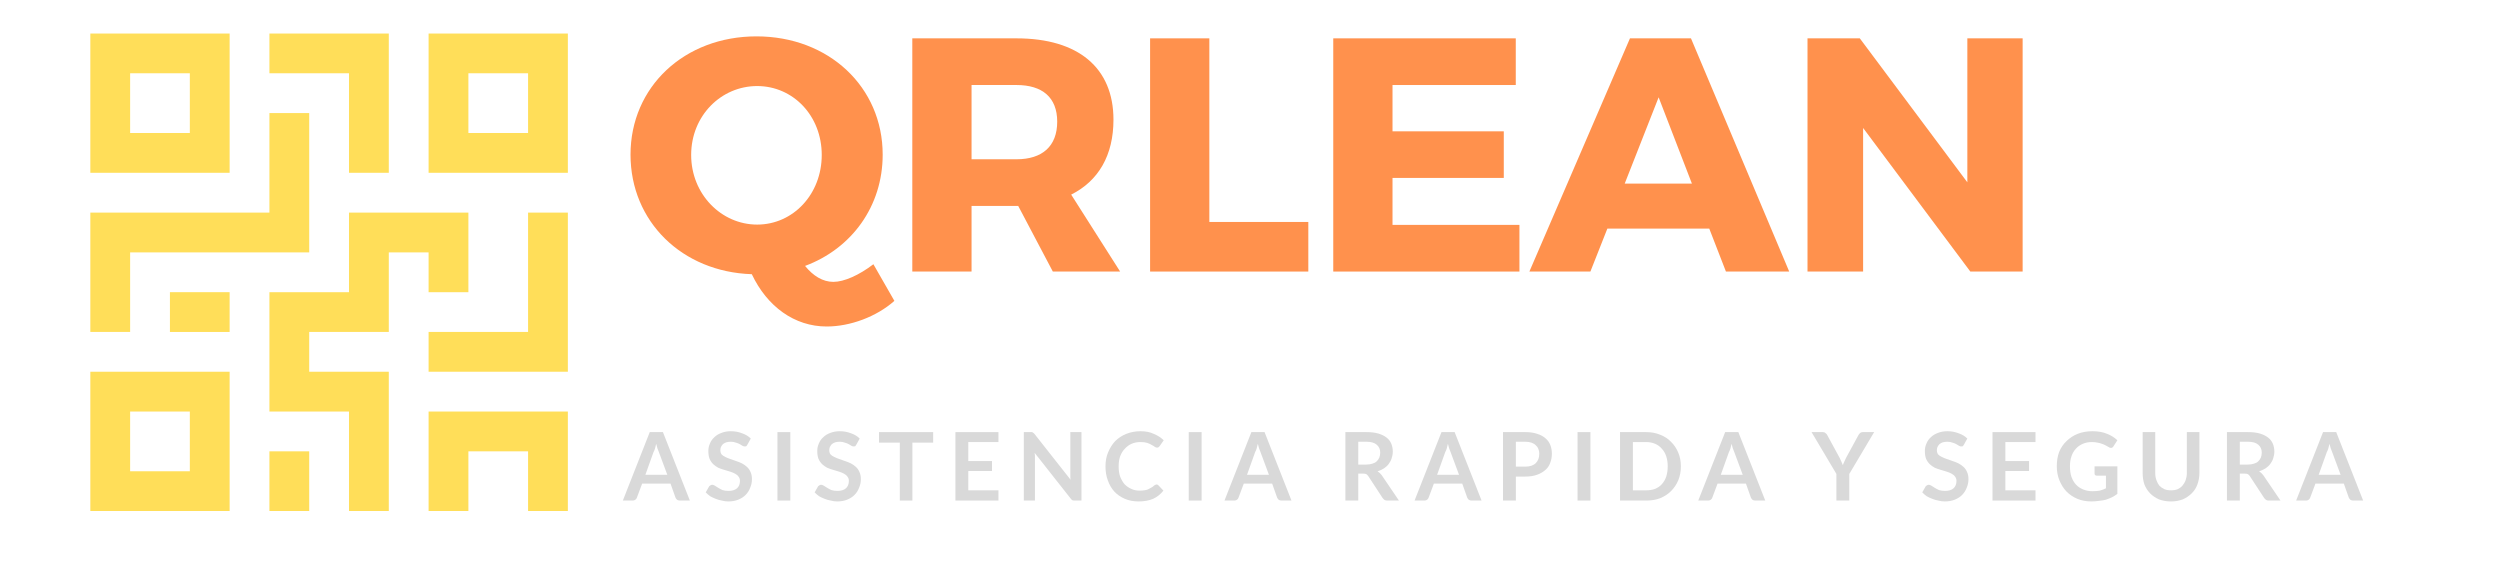 <?xml version="1.0" encoding="UTF-8"?>
<svg xmlns="http://www.w3.org/2000/svg" xmlns:xlink="http://www.w3.org/1999/xlink" viewBox="0 0 133.5 30"
     version="1.2">
    <defs>
        <g>
            <symbol overflow="visible" id="glyph1-0">
                <path style="stroke:none;"
                      d="M 0.609 -2.906 C 0.703 -2.977 0.805 -3.039 0.922 -3.094 C 1.047 -3.145 1.191 -3.172 1.359 -3.172 C 1.484 -3.172 1.594 -3.156 1.688 -3.125 C 1.781 -3.094 1.859 -3.047 1.922 -2.984 C 1.992 -2.93 2.047 -2.863 2.078 -2.781 C 2.109 -2.695 2.125 -2.609 2.125 -2.516 C 2.125 -2.422 2.113 -2.336 2.094 -2.266 C 2.07 -2.203 2.039 -2.145 2 -2.094 C 1.969 -2.051 1.93 -2.008 1.891 -1.969 C 1.848 -1.938 1.805 -1.906 1.766 -1.875 C 1.723 -1.844 1.688 -1.812 1.656 -1.781 C 1.633 -1.75 1.617 -1.711 1.609 -1.672 L 1.547 -1.438 L 1.125 -1.438 L 1.078 -1.719 C 1.066 -1.781 1.07 -1.832 1.094 -1.875 C 1.113 -1.926 1.141 -1.969 1.172 -2 C 1.211 -2.039 1.254 -2.078 1.297 -2.109 C 1.336 -2.141 1.375 -2.172 1.406 -2.203 C 1.445 -2.242 1.477 -2.285 1.5 -2.328 C 1.531 -2.367 1.547 -2.414 1.547 -2.469 C 1.547 -2.531 1.523 -2.578 1.484 -2.609 C 1.441 -2.648 1.383 -2.672 1.312 -2.672 C 1.25 -2.672 1.195 -2.664 1.156 -2.656 C 1.113 -2.645 1.078 -2.629 1.047 -2.609 C 1.016 -2.598 0.988 -2.586 0.969 -2.578 C 0.945 -2.566 0.926 -2.562 0.906 -2.562 C 0.844 -2.562 0.797 -2.586 0.766 -2.641 Z M 0.969 -0.797 C 0.969 -0.836 0.977 -0.879 1 -0.922 C 1.02 -0.961 1.047 -1 1.078 -1.031 C 1.109 -1.062 1.145 -1.086 1.188 -1.109 C 1.227 -1.129 1.27 -1.141 1.312 -1.141 C 1.363 -1.141 1.41 -1.129 1.453 -1.109 C 1.492 -1.086 1.531 -1.062 1.562 -1.031 C 1.594 -1 1.613 -0.961 1.625 -0.922 C 1.645 -0.879 1.656 -0.836 1.656 -0.797 C 1.656 -0.742 1.645 -0.695 1.625 -0.656 C 1.613 -0.613 1.594 -0.578 1.562 -0.547 C 1.531 -0.516 1.492 -0.488 1.453 -0.469 C 1.41 -0.457 1.363 -0.453 1.312 -0.453 C 1.27 -0.453 1.227 -0.457 1.188 -0.469 C 1.145 -0.488 1.109 -0.516 1.078 -0.547 C 1.047 -0.578 1.02 -0.613 1 -0.656 C 0.977 -0.695 0.969 -0.742 0.969 -0.797 Z M 0.109 -3.656 L 2.656 -3.656 L 2.656 0 L 0.109 0 Z M 0.266 -0.172 L 2.484 -0.172 L 2.484 -3.484 L 0.266 -3.484 Z M 0.266 -0.172 "/>
            </symbol>
            <symbol overflow="visible" id="glyph1-1">
                <path style="stroke:none;"
                      d="M 3.594 0 L 3.062 0 C 3 0 2.945 -0.016 2.906 -0.047 C 2.875 -0.078 2.848 -0.113 2.828 -0.156 L 2.562 -0.906 L 1.047 -0.906 L 0.766 -0.156 C 0.754 -0.113 0.727 -0.078 0.688 -0.047 C 0.645 -0.016 0.598 0 0.547 0 L 0.016 0 L 1.453 -3.656 L 2.156 -3.656 Z M 1.219 -1.375 L 2.391 -1.375 L 1.938 -2.594 C 1.914 -2.656 1.891 -2.723 1.859 -2.797 C 1.836 -2.867 1.816 -2.945 1.797 -3.031 C 1.773 -2.945 1.754 -2.863 1.734 -2.781 C 1.711 -2.707 1.688 -2.645 1.656 -2.594 Z M 1.219 -1.375 "/>
            </symbol>
            <symbol overflow="visible" id="glyph1-2">
                <path style="stroke:none;"
                      d="M 2.328 -3 C 2.305 -2.957 2.285 -2.926 2.266 -2.906 C 2.242 -2.895 2.211 -2.891 2.172 -2.891 C 2.141 -2.891 2.102 -2.898 2.062 -2.922 C 2.02 -2.953 1.969 -2.984 1.906 -3.016 C 1.852 -3.047 1.785 -3.07 1.703 -3.094 C 1.629 -3.125 1.539 -3.141 1.438 -3.141 C 1.344 -3.141 1.258 -3.129 1.188 -3.109 C 1.125 -3.086 1.066 -3.055 1.016 -3.016 C 0.973 -2.973 0.938 -2.922 0.906 -2.859 C 0.883 -2.805 0.875 -2.75 0.875 -2.688 C 0.875 -2.602 0.895 -2.531 0.938 -2.469 C 0.988 -2.414 1.055 -2.367 1.141 -2.328 C 1.223 -2.285 1.312 -2.25 1.406 -2.219 C 1.508 -2.188 1.613 -2.148 1.719 -2.109 C 1.82 -2.078 1.926 -2.035 2.031 -1.984 C 2.133 -1.93 2.223 -1.867 2.297 -1.797 C 2.379 -1.723 2.441 -1.633 2.484 -1.531 C 2.535 -1.426 2.562 -1.297 2.562 -1.141 C 2.562 -0.984 2.531 -0.832 2.469 -0.688 C 2.414 -0.539 2.332 -0.41 2.219 -0.297 C 2.113 -0.191 1.984 -0.109 1.828 -0.047 C 1.672 0.016 1.492 0.047 1.297 0.047 C 1.18 0.047 1.066 0.031 0.953 0 C 0.836 -0.02 0.727 -0.051 0.625 -0.094 C 0.52 -0.133 0.422 -0.18 0.328 -0.234 C 0.242 -0.297 0.164 -0.363 0.094 -0.438 L 0.281 -0.766 C 0.301 -0.785 0.32 -0.801 0.344 -0.812 C 0.375 -0.832 0.406 -0.844 0.438 -0.844 C 0.477 -0.844 0.523 -0.828 0.578 -0.797 C 0.629 -0.766 0.688 -0.727 0.75 -0.688 C 0.82 -0.645 0.898 -0.602 0.984 -0.562 C 1.078 -0.531 1.188 -0.516 1.312 -0.516 C 1.508 -0.516 1.66 -0.562 1.766 -0.656 C 1.867 -0.75 1.922 -0.879 1.922 -1.047 C 1.922 -1.141 1.895 -1.219 1.844 -1.281 C 1.801 -1.344 1.738 -1.395 1.656 -1.438 C 1.582 -1.477 1.492 -1.516 1.391 -1.547 C 1.285 -1.578 1.18 -1.609 1.078 -1.641 C 0.973 -1.672 0.867 -1.707 0.766 -1.75 C 0.672 -1.801 0.582 -1.863 0.5 -1.938 C 0.414 -2.02 0.348 -2.117 0.297 -2.234 C 0.254 -2.348 0.234 -2.488 0.234 -2.656 C 0.234 -2.781 0.258 -2.906 0.312 -3.031 C 0.363 -3.164 0.441 -3.281 0.547 -3.375 C 0.648 -3.477 0.773 -3.555 0.922 -3.609 C 1.078 -3.672 1.25 -3.703 1.438 -3.703 C 1.656 -3.703 1.852 -3.664 2.031 -3.594 C 2.219 -3.531 2.375 -3.438 2.5 -3.312 Z M 2.328 -3 "/>
            </symbol>
            <symbol overflow="visible" id="glyph1-3">
                <path style="stroke:none;"
                      d="M 1.141 0 L 0.453 0 L 0.453 -3.656 L 1.141 -3.656 Z M 1.141 0 "/>
            </symbol>
            <symbol overflow="visible" id="glyph1-4">
                <path style="stroke:none;"
                      d="M 2.953 -3.656 L 2.953 -3.094 L 1.844 -3.094 L 1.844 0 L 1.172 0 L 1.172 -3.094 L 0.062 -3.094 L 0.062 -3.656 Z M 2.953 -3.656 "/>
            </symbol>
            <symbol overflow="visible" id="glyph1-5">
                <path style="stroke:none;"
                      d="M 2.672 -3.656 L 2.672 -3.125 L 1.062 -3.125 L 1.062 -2.109 L 2.328 -2.109 L 2.328 -1.578 L 1.062 -1.578 L 1.062 -0.547 L 2.672 -0.547 L 2.672 0 L 0.375 0 L 0.375 -3.656 Z M 2.672 -3.656 "/>
            </symbol>
            <symbol overflow="visible" id="glyph1-6">
                <path style="stroke:none;"
                      d="M 0.719 -3.656 C 0.75 -3.656 0.773 -3.656 0.797 -3.656 C 0.816 -3.656 0.832 -3.648 0.844 -3.641 C 0.863 -3.629 0.879 -3.617 0.891 -3.609 C 0.91 -3.598 0.93 -3.578 0.953 -3.547 L 2.875 -1.109 C 2.863 -1.16 2.859 -1.211 2.859 -1.266 C 2.859 -1.328 2.859 -1.383 2.859 -1.438 L 2.859 -3.656 L 3.453 -3.656 L 3.453 0 L 3.109 0 C 3.055 0 3.008 -0.004 2.969 -0.016 C 2.938 -0.035 2.906 -0.066 2.875 -0.109 L 0.953 -2.547 C 0.961 -2.492 0.969 -2.441 0.969 -2.391 C 0.969 -2.336 0.969 -2.289 0.969 -2.25 L 0.969 0 L 0.375 0 L 0.375 -3.656 Z M 0.719 -3.656 "/>
            </symbol>
            <symbol overflow="visible" id="glyph1-7">
                <path style="stroke:none;"
                      d="M 2.891 -0.859 C 2.922 -0.859 2.953 -0.844 2.984 -0.812 L 3.25 -0.531 C 3.102 -0.344 2.922 -0.195 2.703 -0.094 C 2.484 0 2.223 0.047 1.922 0.047 C 1.648 0.047 1.406 0 1.188 -0.094 C 0.969 -0.188 0.781 -0.316 0.625 -0.484 C 0.477 -0.648 0.363 -0.848 0.281 -1.078 C 0.195 -1.305 0.156 -1.555 0.156 -1.828 C 0.156 -2.109 0.203 -2.359 0.297 -2.578 C 0.391 -2.805 0.516 -3.004 0.672 -3.172 C 0.836 -3.336 1.035 -3.469 1.266 -3.562 C 1.504 -3.656 1.758 -3.703 2.031 -3.703 C 2.301 -3.703 2.535 -3.656 2.734 -3.562 C 2.941 -3.477 3.117 -3.363 3.266 -3.219 L 3.047 -2.906 C 3.023 -2.883 3.004 -2.863 2.984 -2.844 C 2.961 -2.832 2.938 -2.828 2.906 -2.828 C 2.863 -2.828 2.82 -2.844 2.781 -2.875 C 2.738 -2.906 2.688 -2.938 2.625 -2.969 C 2.562 -3.008 2.484 -3.047 2.391 -3.078 C 2.297 -3.109 2.176 -3.125 2.031 -3.125 C 1.852 -3.125 1.691 -3.094 1.547 -3.031 C 1.41 -2.969 1.289 -2.879 1.188 -2.766 C 1.082 -2.66 1 -2.523 0.938 -2.359 C 0.883 -2.203 0.859 -2.023 0.859 -1.828 C 0.859 -1.617 0.883 -1.438 0.938 -1.281 C 1 -1.125 1.078 -0.988 1.172 -0.875 C 1.273 -0.77 1.395 -0.688 1.531 -0.625 C 1.664 -0.562 1.812 -0.531 1.969 -0.531 C 2.062 -0.531 2.145 -0.535 2.219 -0.547 C 2.289 -0.555 2.359 -0.57 2.422 -0.594 C 2.484 -0.625 2.539 -0.656 2.594 -0.688 C 2.656 -0.719 2.711 -0.758 2.766 -0.812 C 2.785 -0.82 2.805 -0.832 2.828 -0.844 C 2.848 -0.852 2.867 -0.859 2.891 -0.859 Z M 2.891 -0.859 "/>
            </symbol>
            <symbol overflow="visible" id="glyph1-8">
                <path style="stroke:none;" d=""/>
            </symbol>
            <symbol overflow="visible" id="glyph1-9">
                <path style="stroke:none;"
                      d="M 1.078 -1.438 L 1.078 0 L 0.391 0 L 0.391 -3.656 L 1.516 -3.656 C 1.766 -3.656 1.977 -3.629 2.156 -3.578 C 2.332 -3.523 2.477 -3.453 2.594 -3.359 C 2.707 -3.273 2.789 -3.164 2.844 -3.031 C 2.895 -2.906 2.922 -2.766 2.922 -2.609 C 2.922 -2.484 2.898 -2.363 2.859 -2.25 C 2.828 -2.145 2.773 -2.047 2.703 -1.953 C 2.641 -1.867 2.555 -1.789 2.453 -1.719 C 2.348 -1.656 2.234 -1.602 2.109 -1.562 C 2.191 -1.508 2.266 -1.441 2.328 -1.359 L 3.25 0 L 2.641 0 C 2.578 0 2.523 -0.008 2.484 -0.031 C 2.441 -0.062 2.406 -0.098 2.375 -0.141 L 1.609 -1.312 C 1.578 -1.352 1.547 -1.383 1.516 -1.406 C 1.484 -1.426 1.43 -1.438 1.359 -1.438 Z M 1.078 -1.922 L 1.5 -1.922 C 1.625 -1.922 1.734 -1.938 1.828 -1.969 C 1.93 -2 2.008 -2.039 2.062 -2.094 C 2.125 -2.156 2.172 -2.223 2.203 -2.297 C 2.234 -2.379 2.25 -2.469 2.25 -2.562 C 2.25 -2.738 2.188 -2.879 2.062 -2.984 C 1.945 -3.086 1.766 -3.141 1.516 -3.141 L 1.078 -3.141 Z M 1.078 -1.922 "/>
            </symbol>
            <symbol overflow="visible" id="glyph1-10">
                <path style="stroke:none;"
                      d="M 1.078 -1.281 L 1.078 0 L 0.391 0 L 0.391 -3.656 L 1.578 -3.656 C 1.828 -3.656 2.039 -3.625 2.219 -3.562 C 2.395 -3.508 2.539 -3.43 2.656 -3.328 C 2.781 -3.223 2.867 -3.098 2.922 -2.953 C 2.973 -2.816 3 -2.664 3 -2.5 C 3 -2.32 2.969 -2.156 2.906 -2 C 2.852 -1.852 2.766 -1.727 2.641 -1.625 C 2.523 -1.52 2.379 -1.438 2.203 -1.375 C 2.023 -1.312 1.816 -1.281 1.578 -1.281 Z M 1.078 -1.812 L 1.578 -1.812 C 1.703 -1.812 1.812 -1.828 1.906 -1.859 C 2 -1.891 2.078 -1.938 2.141 -2 C 2.203 -2.062 2.25 -2.133 2.281 -2.219 C 2.312 -2.301 2.328 -2.395 2.328 -2.5 C 2.328 -2.594 2.312 -2.676 2.281 -2.75 C 2.25 -2.832 2.203 -2.898 2.141 -2.953 C 2.078 -3.016 2 -3.062 1.906 -3.094 C 1.812 -3.125 1.703 -3.141 1.578 -3.141 L 1.078 -3.141 Z M 1.078 -1.812 "/>
            </symbol>
            <symbol overflow="visible" id="glyph1-11">
                <path style="stroke:none;"
                      d="M 3.625 -1.828 C 3.625 -1.555 3.578 -1.305 3.484 -1.078 C 3.391 -0.859 3.258 -0.664 3.094 -0.5 C 2.938 -0.344 2.742 -0.219 2.516 -0.125 C 2.297 -0.039 2.047 0 1.766 0 L 0.375 0 L 0.375 -3.656 L 1.766 -3.656 C 2.047 -3.656 2.297 -3.609 2.516 -3.516 C 2.742 -3.43 2.938 -3.305 3.094 -3.141 C 3.258 -2.984 3.391 -2.789 3.484 -2.562 C 3.578 -2.344 3.625 -2.098 3.625 -1.828 Z M 2.922 -1.828 C 2.922 -2.023 2.895 -2.203 2.844 -2.359 C 2.789 -2.523 2.711 -2.66 2.609 -2.766 C 2.516 -2.879 2.395 -2.969 2.25 -3.031 C 2.102 -3.094 1.941 -3.125 1.766 -3.125 L 1.062 -3.125 L 1.062 -0.547 L 1.766 -0.547 C 1.941 -0.547 2.102 -0.57 2.25 -0.625 C 2.395 -0.688 2.516 -0.77 2.609 -0.875 C 2.711 -0.988 2.789 -1.125 2.844 -1.281 C 2.895 -1.445 2.922 -1.629 2.922 -1.828 Z M 2.922 -1.828 "/>
            </symbol>
            <symbol overflow="visible" id="glyph1-12">
                <path style="stroke:none;"
                      d="M 2 -1.422 L 2 0 L 1.312 0 L 1.312 -1.422 L -0.016 -3.656 L 0.578 -3.656 C 0.641 -3.656 0.688 -3.641 0.719 -3.609 C 0.758 -3.586 0.789 -3.555 0.812 -3.516 L 1.484 -2.281 C 1.516 -2.207 1.547 -2.141 1.578 -2.078 C 1.609 -2.016 1.633 -1.953 1.656 -1.891 C 1.676 -1.953 1.703 -2.016 1.734 -2.078 C 1.766 -2.141 1.797 -2.207 1.828 -2.281 L 2.5 -3.516 C 2.52 -3.547 2.547 -3.578 2.578 -3.609 C 2.617 -3.641 2.664 -3.656 2.719 -3.656 L 3.328 -3.656 Z M 2 -1.422 "/>
            </symbol>
            <symbol overflow="visible" id="glyph1-13">
                <path style="stroke:none;"
                      d="M 2.047 -0.5 C 2.203 -0.5 2.336 -0.508 2.453 -0.531 C 2.566 -0.562 2.676 -0.602 2.781 -0.656 L 2.781 -1.328 L 2.312 -1.328 C 2.27 -1.328 2.234 -1.336 2.203 -1.359 C 2.18 -1.379 2.172 -1.41 2.172 -1.453 L 2.172 -1.828 L 3.391 -1.828 L 3.391 -0.359 C 3.297 -0.285 3.195 -0.223 3.094 -0.172 C 3 -0.129 2.895 -0.086 2.781 -0.047 C 2.664 -0.016 2.539 0.004 2.406 0.016 C 2.281 0.035 2.145 0.047 2 0.047 C 1.727 0.047 1.477 0 1.25 -0.094 C 1.031 -0.188 0.836 -0.316 0.672 -0.484 C 0.516 -0.648 0.391 -0.848 0.297 -1.078 C 0.203 -1.305 0.156 -1.555 0.156 -1.828 C 0.156 -2.109 0.195 -2.363 0.281 -2.594 C 0.375 -2.82 0.504 -3.016 0.672 -3.172 C 0.836 -3.336 1.035 -3.469 1.266 -3.562 C 1.504 -3.656 1.77 -3.703 2.062 -3.703 C 2.363 -3.703 2.625 -3.656 2.844 -3.562 C 3.062 -3.477 3.242 -3.363 3.391 -3.219 L 3.188 -2.906 C 3.156 -2.844 3.109 -2.812 3.047 -2.812 C 3.004 -2.812 2.961 -2.828 2.922 -2.859 C 2.859 -2.891 2.801 -2.922 2.75 -2.953 C 2.695 -2.984 2.633 -3.008 2.562 -3.031 C 2.488 -3.062 2.41 -3.082 2.328 -3.094 C 2.242 -3.113 2.145 -3.125 2.031 -3.125 C 1.852 -3.125 1.691 -3.094 1.547 -3.031 C 1.398 -2.969 1.273 -2.879 1.172 -2.766 C 1.066 -2.648 0.988 -2.516 0.938 -2.359 C 0.883 -2.203 0.859 -2.023 0.859 -1.828 C 0.859 -1.617 0.883 -1.43 0.938 -1.266 C 1 -1.098 1.082 -0.957 1.188 -0.844 C 1.289 -0.738 1.414 -0.656 1.562 -0.594 C 1.719 -0.531 1.879 -0.5 2.047 -0.5 Z M 2.047 -0.5 "/>
            </symbol>
            <symbol overflow="visible" id="glyph1-14">
                <path style="stroke:none;"
                      d="M 1.844 -0.547 C 1.977 -0.547 2.098 -0.566 2.203 -0.609 C 2.305 -0.66 2.391 -0.723 2.453 -0.797 C 2.523 -0.879 2.582 -0.977 2.625 -1.094 C 2.664 -1.207 2.688 -1.332 2.688 -1.469 L 2.688 -3.656 L 3.359 -3.656 L 3.359 -1.469 C 3.359 -1.25 3.32 -1.047 3.25 -0.859 C 3.188 -0.68 3.086 -0.523 2.953 -0.391 C 2.816 -0.254 2.656 -0.145 2.469 -0.062 C 2.281 0.008 2.07 0.047 1.844 0.047 C 1.602 0.047 1.391 0.008 1.203 -0.062 C 1.016 -0.145 0.852 -0.254 0.719 -0.391 C 0.594 -0.523 0.492 -0.68 0.422 -0.859 C 0.359 -1.047 0.328 -1.25 0.328 -1.469 L 0.328 -3.656 L 1 -3.656 L 1 -1.469 C 1 -1.332 1.02 -1.207 1.062 -1.094 C 1.102 -0.977 1.156 -0.879 1.219 -0.797 C 1.289 -0.723 1.379 -0.66 1.484 -0.609 C 1.586 -0.566 1.707 -0.547 1.844 -0.547 Z M 1.844 -0.547 "/>
            </symbol>
            <symbol overflow="visible" id="glyph0-0">
                <path style="stroke:none;"
                      d="M 13.395 -0.391 C 12.629 0.195 11.828 0.551 11.258 0.551 C 10.691 0.551 10.176 0.23 9.746 -0.301 C 12.238 -1.227 13.891 -3.488 13.891 -6.242 C 13.891 -9.855 11.012 -12.559 7.152 -12.559 C 3.309 -12.559 0.426 -9.871 0.426 -6.242 C 0.426 -2.668 3.184 0.02 6.902 0.141 C 7.719 1.867 9.18 2.934 10.902 2.934 C 12.148 2.934 13.555 2.418 14.516 1.566 Z M 3.664 -6.227 C 3.664 -8.324 5.266 -9.906 7.188 -9.906 C 9.105 -9.906 10.637 -8.324 10.637 -6.227 C 10.637 -4.125 9.105 -2.508 7.188 -2.508 C 5.281 -2.508 3.664 -4.125 3.664 -6.227 Z M 3.664 -6.227 "/>
            </symbol>
            <symbol overflow="visible" id="glyph0-1">
                <path style="stroke:none;"
                      d="M 8.75 0 L 12.344 0 L 9.73 -4.109 C 11.188 -4.84 11.988 -6.207 11.988 -8.109 C 11.988 -10.887 10.102 -12.453 6.812 -12.453 L 1.246 -12.453 L 1.246 0 L 4.41 0 L 4.41 -3.504 L 6.902 -3.504 Z M 4.41 -5.996 L 4.41 -9.961 L 6.812 -9.961 C 8.184 -9.961 8.984 -9.305 8.984 -8.004 C 8.984 -6.688 8.184 -5.996 6.812 -5.996 Z M 4.41 -5.996 "/>
            </symbol>
            <symbol overflow="visible" id="glyph0-2">
                <path style="stroke:none;"
                      d="M 4.41 -2.648 L 4.41 -12.453 L 1.246 -12.453 L 1.246 0 L 9.695 0 L 9.695 -2.648 Z M 4.41 -2.648 "/>
            </symbol>
            <symbol overflow="visible" id="glyph0-3">
                <path style="stroke:none;"
                      d="M 10.992 -9.961 L 10.992 -12.453 L 1.246 -12.453 L 1.246 0 L 11.188 0 L 11.188 -2.492 L 4.41 -2.492 L 4.41 -5 L 10.352 -5 L 10.352 -7.488 L 4.41 -7.488 L 4.41 -9.961 Z M 10.992 -9.961 "/>
            </symbol>
            <symbol overflow="visible" id="glyph0-4">
                <path style="stroke:none;"
                      d="M 9.516 -2.293 L 10.406 0 L 13.785 0 L 8.539 -12.453 L 5.281 -12.453 L -0.09 0 L 3.168 0 L 4.074 -2.293 Z M 8.59 -4.695 L 5 -4.695 L 6.812 -9.305 Z M 8.59 -4.695 "/>
            </symbol>
            <symbol overflow="visible" id="glyph0-5">
                <path style="stroke:none;"
                      d="M 12.734 0 L 12.734 -12.453 L 9.781 -12.453 L 9.781 -4.766 L 4.039 -12.453 L 1.246 -12.453 L 1.246 0 L 4.215 0 L 4.215 -7.668 L 9.941 0 Z M 12.734 0 "/>
            </symbol>
        </g>
        <clipPath id="clip1">
            <path d="M 4.824 1.789 L 13 1.789 L 13 10 L 4.824 10 Z M 4.824 1.789 "/>
        </clipPath>
        <clipPath id="clip2">
            <path d="M 4.824 19 L 13 19 L 13 27.289 L 4.824 27.289 Z M 4.824 19 "/>
        </clipPath>
        <clipPath id="clip3">
            <path d="M 22 1.789 L 30.324 1.789 L 30.324 10 L 22 10 Z M 22 1.789 "/>
        </clipPath>
        <clipPath id="clip4">
            <path d="M 22 11 L 30.324 11 L 30.324 20 L 22 20 Z M 22 11 "/>
        </clipPath>
        <clipPath id="clip5">
            <path d="M 22 21 L 30.324 21 L 30.324 27.289 L 22 27.289 Z M 22 21 "/>
        </clipPath>
        <clipPath id="clip6">
            <path d="M 14 1.789 L 21 1.789 L 21 10 L 14 10 Z M 14 1.789 "/>
        </clipPath>
        <clipPath id="clip7">
            <path d="M 14 11 L 26 11 L 26 27.289 L 14 27.289 Z M 14 11 "/>
        </clipPath>
        <clipPath id="clip8">
            <path d="M 14 24 L 17 24 L 17 27.289 L 14 27.289 Z M 14 24 "/>
        </clipPath>
        <clipPath id="clip9">
            <path d="M 4.824 6 L 17 6 L 17 18 L 4.824 18 Z M 4.824 6 "/>
        </clipPath>
    </defs>
    <g id="surface1">
        <g clip-path="url(#clip1)" clip-rule="nonzero">
            <path style=" stroke:none;fill-rule:nonzero;fill:rgb(100%,87.059%,34.9%);fill-opacity:1;"
                  d="M 4.824 1.789 L 4.824 9.227 L 12.262 9.227 L 12.262 1.789 Z M 10.137 7.102 L 6.949 7.102 L 6.949 3.914 L 10.137 3.914 Z M 10.137 7.102 "/>
        </g>
        <g clip-path="url(#clip2)" clip-rule="nonzero">
            <path style=" stroke:none;fill-rule:nonzero;fill:rgb(100%,87.059%,34.9%);fill-opacity:1;"
                  d="M 4.824 19.852 L 4.824 27.289 L 12.262 27.289 L 12.262 19.852 Z M 10.137 25.164 L 6.949 25.164 L 6.949 21.977 L 10.137 21.977 Z M 10.137 25.164 "/>
        </g>
        <g clip-path="url(#clip3)" clip-rule="nonzero">
            <path style=" stroke:none;fill-rule:nonzero;fill:rgb(100%,87.059%,34.9%);fill-opacity:1;"
                  d="M 22.887 1.789 L 22.887 9.227 L 30.324 9.227 L 30.324 1.789 Z M 28.199 7.102 L 25.012 7.102 L 25.012 3.914 L 28.199 3.914 Z M 28.199 7.102 "/>
        </g>
        <g clip-path="url(#clip4)" clip-rule="nonzero">
            <path style=" stroke:none;fill-rule:nonzero;fill:rgb(100%,87.059%,34.9%);fill-opacity:1;"
                  d="M 28.199 11.352 L 28.199 17.727 L 22.887 17.727 L 22.887 19.852 L 30.324 19.852 L 30.324 11.352 Z M 28.199 11.352 "/>
        </g>
        <g clip-path="url(#clip5)" clip-rule="nonzero">
            <path style=" stroke:none;fill-rule:nonzero;fill:rgb(100%,87.059%,34.9%);fill-opacity:1;"
                  d="M 22.887 21.977 L 22.887 27.289 L 25.012 27.289 L 25.012 24.102 L 28.199 24.102 L 28.199 27.289 L 30.324 27.289 L 30.324 21.977 Z M 22.887 21.977 "/>
        </g>
        <g clip-path="url(#clip6)" clip-rule="nonzero">
            <path style=" stroke:none;fill-rule:nonzero;fill:rgb(100%,87.059%,34.9%);fill-opacity:1;"
                  d="M 14.387 1.789 L 14.387 3.914 L 18.637 3.914 L 18.637 9.227 L 20.762 9.227 L 20.762 1.789 Z M 14.387 1.789 "/>
        </g>
        <g clip-path="url(#clip7)" clip-rule="nonzero">
            <path style=" stroke:none;fill-rule:nonzero;fill:rgb(100%,87.059%,34.9%);fill-opacity:1;"
                  d="M 18.637 11.352 L 18.637 15.602 L 14.387 15.602 L 14.387 21.977 L 18.637 21.977 L 18.637 27.289 L 20.762 27.289 L 20.762 19.852 L 16.512 19.852 L 16.512 17.727 L 20.762 17.727 L 20.762 13.477 L 22.887 13.477 L 22.887 15.602 L 25.012 15.602 L 25.012 11.352 Z M 18.637 11.352 "/>
        </g>
        <g clip-path="url(#clip8)" clip-rule="nonzero">
            <path style=" stroke:none;fill-rule:nonzero;fill:rgb(100%,87.059%,34.9%);fill-opacity:1;"
                  d="M 14.387 24.102 L 16.512 24.102 L 16.512 27.289 L 14.387 27.289 Z M 14.387 24.102 "/>
        </g>
        <path style=" stroke:none;fill-rule:nonzero;fill:rgb(100%,87.059%,34.9%);fill-opacity:1;"
              d="M 9.074 15.602 L 12.262 15.602 L 12.262 17.727 L 9.074 17.727 Z M 9.074 15.602 "/>
        <g clip-path="url(#clip9)" clip-rule="nonzero">
            <path style=" stroke:none;fill-rule:nonzero;fill:rgb(100%,87.059%,34.9%);fill-opacity:1;"
                  d="M 14.387 6.039 L 14.387 11.352 L 4.824 11.352 L 4.824 17.727 L 6.949 17.727 L 6.949 13.477 L 16.512 13.477 L 16.512 6.039 Z M 14.387 6.039 "/>
        </g>
        <g style="fill:rgb(100%,56.859%,30.199%);fill-opacity:1;">
            <use xlink:href="#glyph0-0" x="33.244" y="14.501"/>
        </g>
        <g style="fill:rgb(100%,56.859%,30.199%);fill-opacity:1;">
            <use xlink:href="#glyph0-1" x="47.471" y="14.501"/>
        </g>
        <g style="fill:rgb(100%,56.859%,30.199%);fill-opacity:1;">
            <use xlink:href="#glyph0-2" x="60.169" y="14.501"/>
        </g>
        <g style="fill:rgb(100%,56.859%,30.199%);fill-opacity:1;">
            <use xlink:href="#glyph0-3" x="69.95" y="14.501"/>
        </g>
        <g style="fill:rgb(100%,56.859%,30.199%);fill-opacity:1;">
            <use xlink:href="#glyph0-4" x="81.759" y="14.501"/>
        </g>
        <g style="fill:rgb(100%,56.859%,30.199%);fill-opacity:1;">
            <use xlink:href="#glyph0-5" x="95.275" y="14.501"/>
        </g>
        <g style="fill:rgb(85.1%,85.1%,85.1%);fill-opacity:1;">
            <use xlink:href="#glyph1-1" x="33.244" y="26.73"/>
        </g>
        <g style="fill:rgb(85.1%,85.1%,85.1%);fill-opacity:1;">
            <use xlink:href="#glyph1-2" x="37.592" y="26.73"/>
        </g>
        <g style="fill:rgb(85.1%,85.1%,85.1%);fill-opacity:1;">
            <use xlink:href="#glyph1-3" x="41.062" y="26.73"/>
        </g>
        <g style="fill:rgb(85.1%,85.1%,85.1%);fill-opacity:1;">
            <use xlink:href="#glyph1-2" x="43.408" y="26.73"/>
        </g>
        <g style="fill:rgb(85.1%,85.1%,85.1%);fill-opacity:1;">
            <use xlink:href="#glyph1-4" x="46.878" y="26.73"/>
        </g>
        <g style="fill:rgb(85.1%,85.1%,85.1%);fill-opacity:1;">
            <use xlink:href="#glyph1-5" x="50.645" y="26.73"/>
        </g>
        <g style="fill:rgb(85.1%,85.1%,85.1%);fill-opacity:1;">
            <use xlink:href="#glyph1-6" x="54.297" y="26.73"/>
        </g>
        <g style="fill:rgb(85.1%,85.1%,85.1%);fill-opacity:1;">
            <use xlink:href="#glyph1-7" x="58.877" y="26.73"/>
        </g>
        <g style="fill:rgb(85.1%,85.1%,85.1%);fill-opacity:1;">
            <use xlink:href="#glyph1-3" x="63.025" y="26.73"/>
        </g>
        <g style="fill:rgb(85.1%,85.1%,85.1%);fill-opacity:1;">
            <use xlink:href="#glyph1-1" x="65.371" y="26.73"/>
        </g>
        <g style="fill:rgb(85.1%,85.1%,85.1%);fill-opacity:1;">
            <use xlink:href="#glyph1-8" x="69.719" y="26.73"/>
        </g>
        <g style="fill:rgb(85.1%,85.1%,85.1%);fill-opacity:1;">
            <use xlink:href="#glyph1-9" x="71.453" y="26.73"/>
        </g>
        <g style="fill:rgb(85.1%,85.1%,85.1%);fill-opacity:1;">
            <use xlink:href="#glyph1-1" x="75.522" y="26.73"/>
        </g>
        <g style="fill:rgb(85.1%,85.1%,85.1%);fill-opacity:1;">
            <use xlink:href="#glyph1-10" x="79.87" y="26.73"/>
        </g>
        <g style="fill:rgb(85.1%,85.1%,85.1%);fill-opacity:1;">
            <use xlink:href="#glyph1-3" x="83.788" y="26.73"/>
        </g>
        <g style="fill:rgb(85.1%,85.1%,85.1%);fill-opacity:1;">
            <use xlink:href="#glyph1-11" x="86.134" y="26.73"/>
        </g>
        <g style="fill:rgb(85.1%,85.1%,85.1%);fill-opacity:1;">
            <use xlink:href="#glyph1-1" x="90.671" y="26.73"/>
        </g>
        <g style="fill:rgb(85.1%,85.1%,85.1%);fill-opacity:1;">
            <use xlink:href="#glyph1-8" x="95.018" y="26.73"/>
        </g>
        <g style="fill:rgb(85.1%,85.1%,85.1%);fill-opacity:1;">
            <use xlink:href="#glyph1-12" x="96.752" y="26.73"/>
        </g>
        <g style="fill:rgb(85.1%,85.1%,85.1%);fill-opacity:1;">
            <use xlink:href="#glyph1-8" x="100.819" y="26.73"/>
        </g>
        <g style="fill:rgb(85.1%,85.1%,85.1%);fill-opacity:1;">
            <use xlink:href="#glyph1-2" x="102.554" y="26.73"/>
        </g>
        <g style="fill:rgb(85.1%,85.1%,85.1%);fill-opacity:1;">
            <use xlink:href="#glyph1-5" x="106.024" y="26.73"/>
        </g>
        <g style="fill:rgb(85.1%,85.1%,85.1%);fill-opacity:1;">
            <use xlink:href="#glyph1-13" x="109.677" y="26.73"/>
        </g>
        <g style="fill:rgb(85.1%,85.1%,85.1%);fill-opacity:1;">
            <use xlink:href="#glyph1-14" x="114.09" y="26.73"/>
        </g>
        <g style="fill:rgb(85.1%,85.1%,85.1%);fill-opacity:1;">
            <use xlink:href="#glyph1-9" x="118.528" y="26.73"/>
        </g>
        <g style="fill:rgb(85.1%,85.1%,85.1%);fill-opacity:1;">
            <use xlink:href="#glyph1-1" x="122.598" y="26.73"/>
        </g>
    </g>
</svg>
